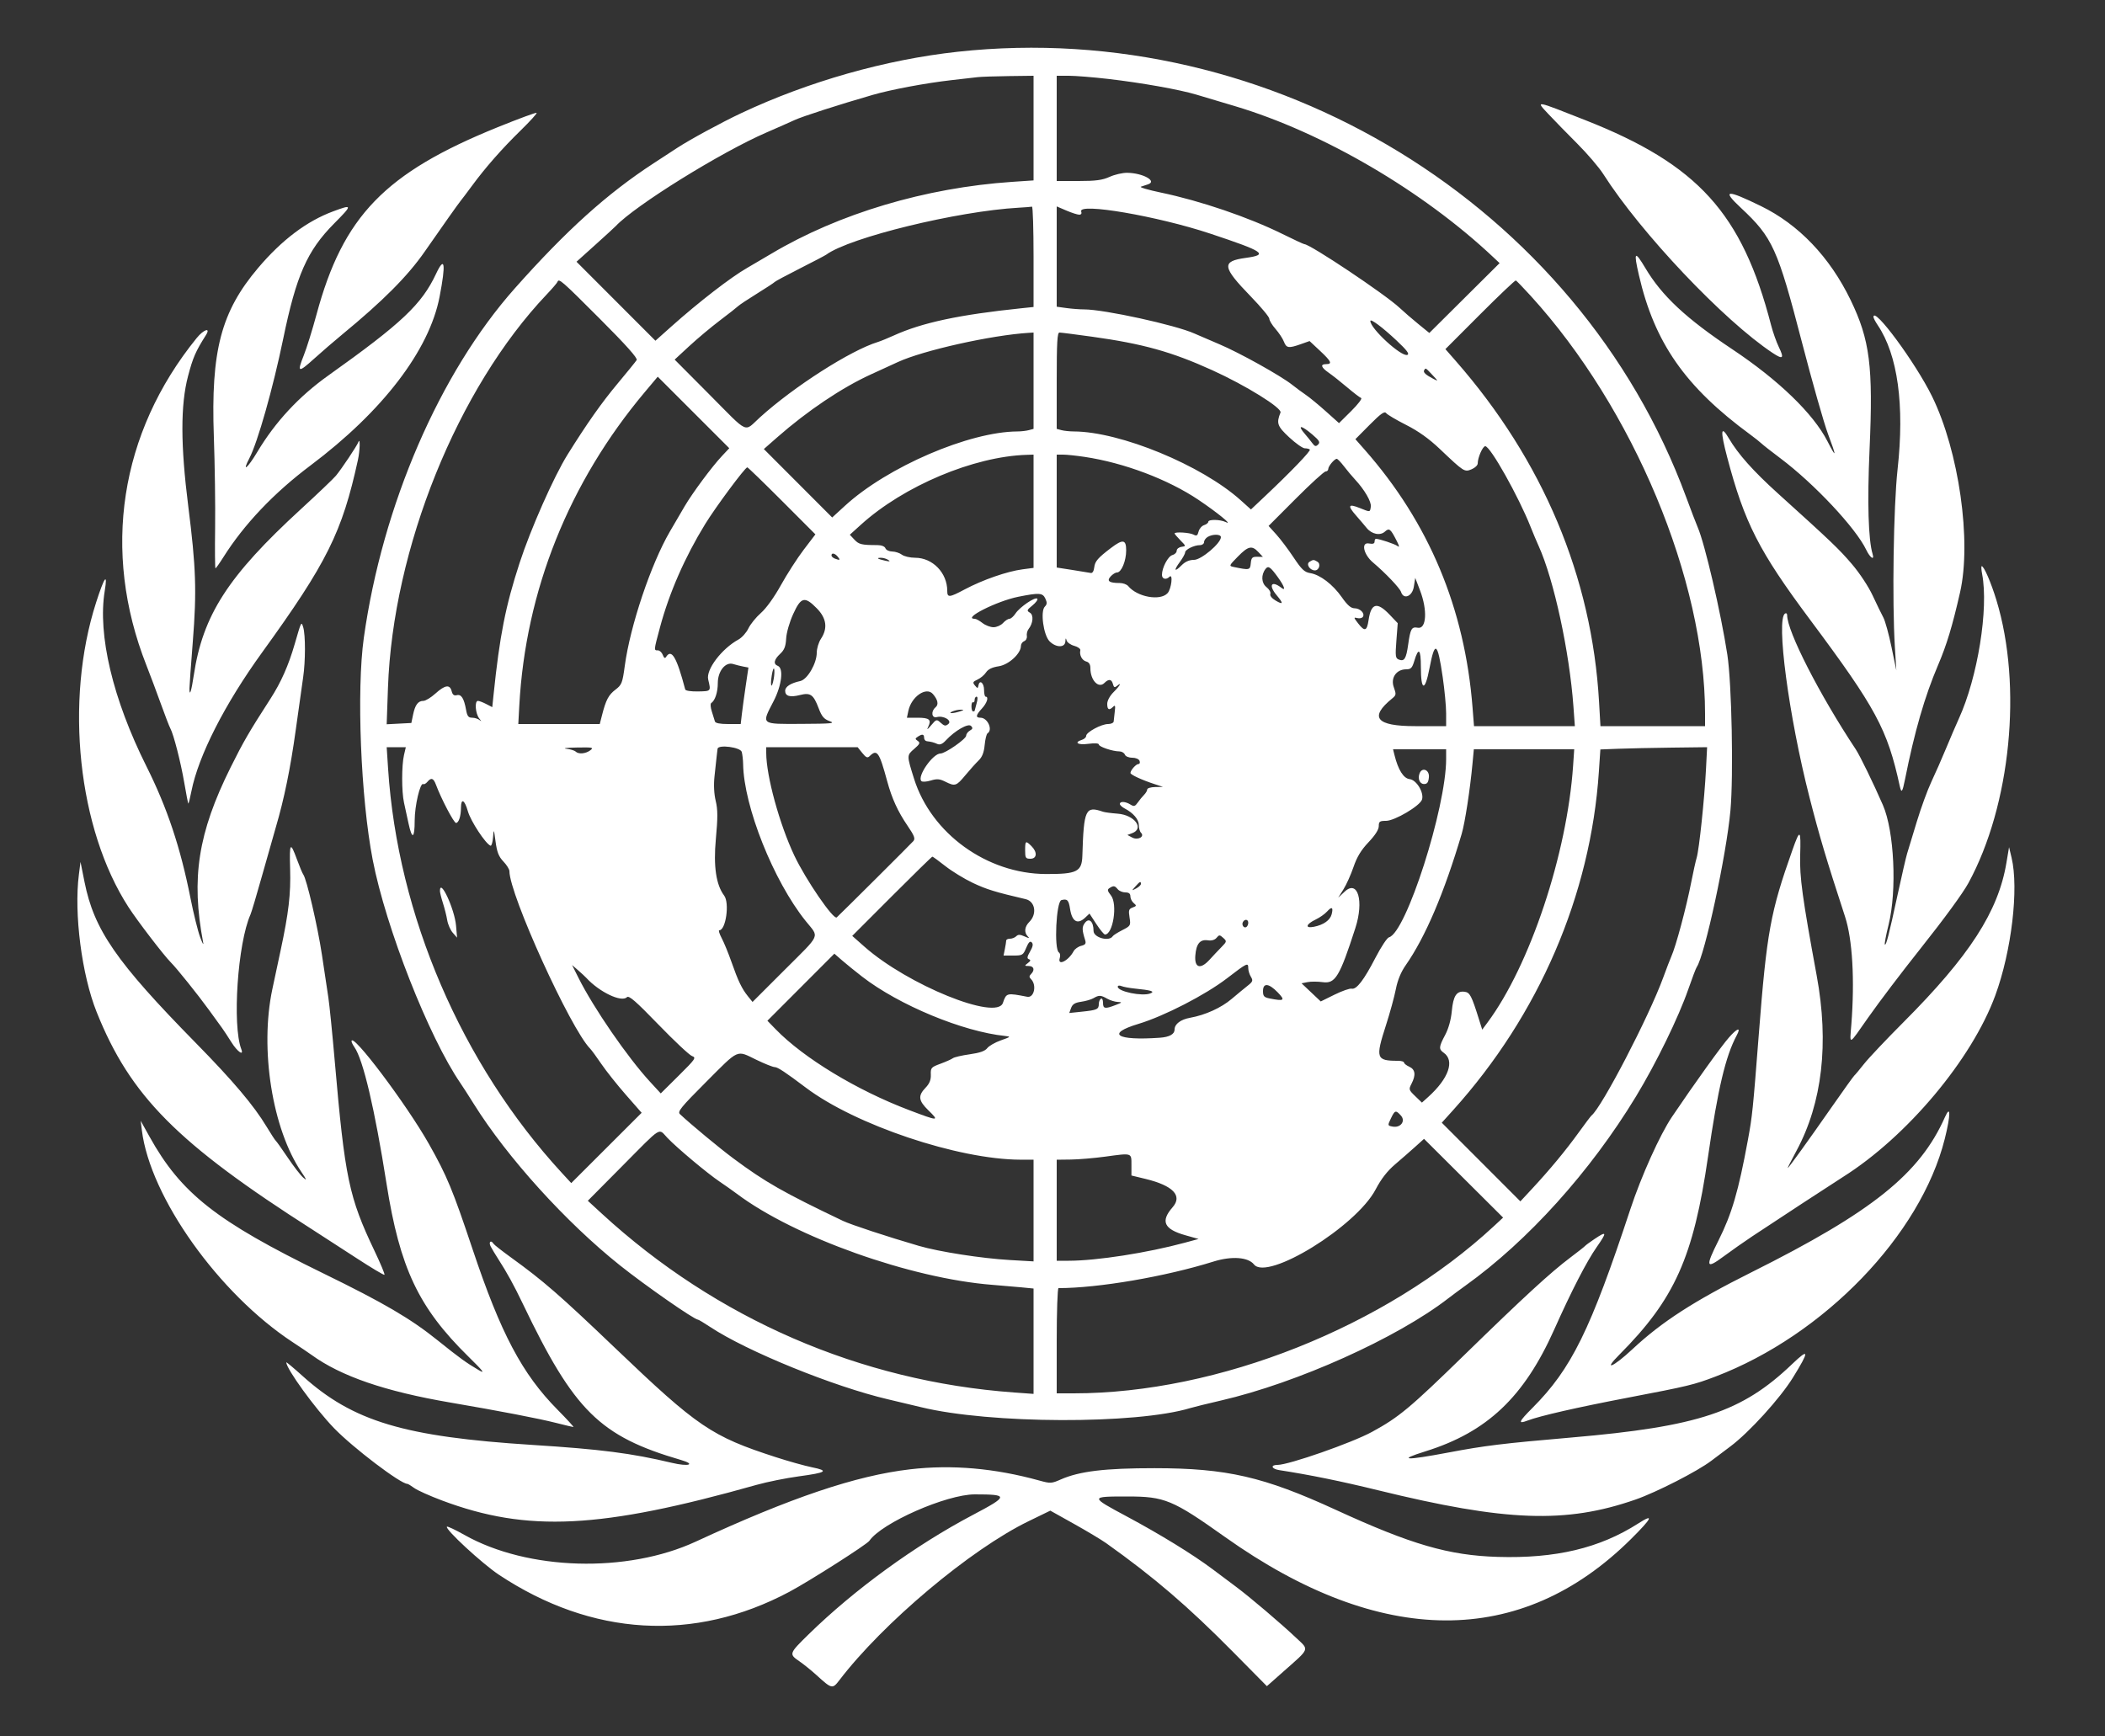 <svg id="svg" version="1.1" width="400" height="330" xmlns="http://www.w3.org/2000/svg" xmlns:xlink="http://www.w3.org/1999/xlink" style="display: block;"><rect width="100%" height="100%" fill="#333333" stroke="none"/><g id="svgg"><path id="path0" d="M182.003 9.833 C 168.283 11.328,153.609 15.492,140.800 21.526 C 137.095 23.271,131.090 26.533,128.668 28.116 C 127.531 28.859,125.520 30.172,124.200 31.032 C 115.359 36.798,107.637 43.758,97.829 54.800 C 83.531 70.899,72.680 96.009,69.136 121.200 C 67.731 131.190,68.547 151.635,70.822 163.399 C 73.316 176.304,81.493 197.116,87.508 205.870 C 87.935 206.492,89.072 208.260,90.035 209.800 C 96.402 219.988,107.544 232.295,117.800 240.471 C 122.687 244.367,131.930 250.800,132.640 250.800 C 132.763 250.800,133.795 251.417,134.932 252.172 C 141.926 256.812,158.445 263.532,168.800 265.950 C 170.890 266.438,173.680 267.102,175.000 267.425 C 188.078 270.625,215.922 270.717,226.200 267.593 C 226.860 267.392,229.470 266.750,232.000 266.166 C 246.522 262.812,265.444 254.305,275.223 246.734 C 275.980 246.148,277.438 245.068,278.462 244.334 C 290.330 235.834,302.207 222.662,310.862 208.400 C 314.711 202.060,318.960 193.352,320.817 188.000 C 321.542 185.910,322.260 184.020,322.412 183.800 C 323.945 181.584,328.061 162.478,328.823 154.048 C 329.422 147.412,329.073 129.832,328.234 124.400 C 326.991 116.357,323.951 103.294,322.602 100.200 C 322.314 99.540,321.330 96.968,320.415 94.485 C 299.959 38.985,241.668 3.334,182.003 9.833 M196.400 24.343 L 196.400 34.286 192.300 34.563 C 175.857 35.677,159.382 40.595,146.586 48.208 C 144.834 49.250,142.771 50.461,142.002 50.900 C 138.913 52.660,132.788 57.393,127.573 62.050 L 124.546 64.753 117.048 57.248 L 109.551 49.743 113.075 46.572 C 115.014 44.827,116.780 43.208,117.000 42.974 C 120.695 39.042,137.009 28.913,145.708 25.151 C 147.738 24.273,150.120 23.220,151.000 22.811 C 152.490 22.119,159.282 19.930,165.800 18.043 C 169.339 17.018,175.883 15.792,180.800 15.232 C 182.890 14.994,185.140 14.737,185.800 14.660 C 186.460 14.583,189.115 14.493,191.700 14.460 L 196.400 14.400 196.400 24.343 M210.602 15.004 C 216.977 15.745,224.055 17.005,227.339 17.983 C 228.693 18.386,231.997 19.373,234.683 20.175 C 251.402 25.170,270.391 36.278,283.779 48.895 L 284.959 50.007 278.282 56.643 L 271.606 63.279 269.503 61.567 C 268.346 60.626,266.745 59.241,265.944 58.490 C 263.232 55.945,248.950 46.400,247.855 46.400 C 247.718 46.400,245.841 45.527,243.683 44.460 C 237.260 41.285,228.112 38.169,220.600 36.599 C 218.180 36.093,216.470 35.588,216.800 35.478 C 217.130 35.367,217.730 35.169,218.133 35.038 C 219.976 34.439,217.187 32.880,214.200 32.839 C 213.320 32.827,211.815 33.174,210.856 33.609 C 209.478 34.234,208.243 34.400,204.956 34.400 L 200.800 34.400 200.800 24.400 L 200.800 14.400 203.102 14.400 C 204.369 14.400,207.744 14.672,210.602 15.004 M294.237 21.681 C 295.307 22.825,297.759 25.338,299.686 27.265 C 301.613 29.191,303.853 31.810,304.664 33.084 C 311.767 44.242,327.586 60.950,336.854 67.083 C 338.820 68.384,339.076 68.131,338.014 65.939 C 337.552 64.982,336.893 63.120,336.551 61.800 C 331.039 40.517,322.658 31.272,301.221 22.824 C 291.538 19.008,291.772 19.046,294.237 21.681 M94.593 24.166 C 73.129 32.859,65.193 41.061,60.144 59.772 C 59.368 62.647,58.281 66.138,57.728 67.528 C 56.408 70.847,56.647 70.920,59.728 68.137 C 61.151 66.852,63.518 64.810,64.988 63.600 C 72.808 57.162,77.464 52.485,80.717 47.800 C 83.952 43.141,87.169 38.595,87.528 38.175 C 87.727 37.942,88.690 36.665,89.668 35.337 C 92.267 31.806,95.377 28.270,98.983 24.745 C 100.734 23.034,102.081 21.548,101.977 21.443 C 101.872 21.339,98.550 22.564,94.593 24.166 M330.830 39.518 C 336.837 45.127,337.785 47.218,342.420 65.081 C 344.373 72.606,346.597 80.431,347.363 82.470 C 349.027 86.901,348.999 87.249,347.253 83.845 C 344.569 78.611,337.980 72.241,329.200 66.391 C 320.408 60.534,315.812 56.247,312.679 50.982 C 310.627 47.535,310.392 47.779,311.428 52.275 C 314.397 65.154,320.237 73.518,332.600 82.596 C 333.480 83.242,334.436 84.001,334.725 84.282 C 335.013 84.563,336.630 85.829,338.318 87.096 C 344.763 91.936,352.661 100.361,354.633 104.500 C 355.355 106.014,356.234 106.596,355.842 105.300 C 355.021 102.582,354.813 95.466,355.261 85.400 C 355.964 69.600,355.328 64.598,351.650 57.000 C 347.704 48.846,341.794 42.660,334.600 39.153 C 328.034 35.951,327.105 36.041,330.830 39.518 M63.306 40.168 C 58.287 42.033,53.562 45.595,49.059 50.908 C 42.003 59.232,40.051 66.669,40.636 83.000 C 40.825 88.280,40.933 96.065,40.877 100.300 C 40.820 104.535,40.851 108.000,40.945 108.000 C 41.040 108.000,41.712 107.055,42.440 105.900 C 46.381 99.644,52.029 93.696,59.000 88.460 C 72.708 78.164,81.566 66.588,83.531 56.400 C 84.753 50.067,84.514 48.511,82.861 52.035 C 80.133 57.848,76.346 61.424,62.400 71.353 C 56.808 75.334,52.327 80.157,48.900 85.884 C 47.020 89.026,45.918 89.901,47.386 87.087 C 48.962 84.065,51.883 73.751,53.812 64.400 C 56.301 52.333,58.367 47.649,63.471 42.500 C 67.027 38.914,67.018 38.789,63.306 40.168 M196.400 48.771 L 196.400 58.342 194.100 58.581 C 182.302 59.803,175.198 61.320,169.841 63.760 C 168.718 64.272,167.350 64.828,166.800 64.998 C 161.631 66.588,150.908 73.442,144.442 79.288 C 141.269 82.156,142.487 82.702,134.795 74.970 L 128.200 68.341 131.000 65.754 C 132.540 64.331,135.150 62.145,136.800 60.897 C 138.450 59.649,140.010 58.425,140.266 58.176 C 140.522 57.928,142.142 56.853,143.866 55.786 C 145.590 54.720,147.090 53.735,147.200 53.597 C 147.310 53.459,149.470 52.299,152.000 51.020 C 154.530 49.740,156.780 48.562,157.000 48.401 C 161.485 45.119,181.965 40.122,193.600 39.471 C 194.810 39.403,195.935 39.315,196.100 39.274 C 196.265 39.233,196.400 43.507,196.400 48.771 M205.076 40.800 C 205.454 40.800,205.598 40.572,205.455 40.200 C 204.791 38.468,219.974 41.071,230.000 44.407 C 240.268 47.825,241.116 48.406,236.717 49.011 C 232.071 49.650,232.212 50.704,237.701 56.365 C 239.625 58.351,241.200 60.244,241.200 60.573 C 241.200 60.903,241.734 61.780,242.386 62.523 C 243.038 63.266,243.754 64.352,243.976 64.937 C 244.441 66.161,244.866 66.223,247.176 65.408 L 248.852 64.817 250.826 66.663 C 252.979 68.677,253.221 69.200,252.000 69.200 C 250.832 69.200,251.020 69.821,252.500 70.847 C 253.215 71.343,254.790 72.589,256.000 73.616 C 257.210 74.642,258.402 75.553,258.648 75.641 C 258.894 75.728,258.049 76.838,256.771 78.107 L 254.445 80.413 251.923 78.155 C 250.535 76.913,248.835 75.515,248.145 75.048 C 247.455 74.582,246.285 73.718,245.545 73.129 C 243.389 71.413,235.529 67.034,231.712 65.423 C 229.781 64.608,227.650 63.693,226.978 63.389 C 223.402 61.773,209.823 58.800,206.016 58.800 C 205.189 58.800,203.677 58.686,202.656 58.546 L 200.800 58.291 200.800 48.760 L 200.800 39.228 202.633 40.014 C 203.641 40.446,204.741 40.800,205.076 40.800 M113.955 60.555 C 118.985 65.591,121.202 68.073,120.984 68.425 C 120.809 68.709,119.191 70.704,117.389 72.860 C 114.324 76.525,111.550 80.461,107.843 86.404 C 105.256 90.551,100.833 100.542,98.744 106.956 C 96.052 115.221,94.952 120.790,93.781 132.096 L 93.544 134.391 92.392 133.796 C 91.758 133.468,91.051 133.200,90.820 133.200 C 90.142 133.200,90.339 135.663,91.089 136.569 C 91.469 137.026,91.523 137.175,91.209 136.900 C 90.896 136.625,90.234 136.400,89.738 136.400 C 89.011 136.400,88.784 136.110,88.565 134.900 C 88.171 132.713,87.650 131.894,86.798 132.117 C 86.274 132.253,85.995 132.035,85.824 131.354 C 85.491 130.027,84.560 130.162,82.747 131.800 C 81.895 132.570,80.860 133.200,80.448 133.200 C 79.439 133.200,78.880 133.951,78.492 135.831 L 78.167 137.400 75.822 137.522 L 73.478 137.644 73.722 130.722 C 74.656 104.231,86.933 73.806,103.897 55.945 C 104.944 54.843,105.860 53.774,105.933 53.571 C 106.193 52.849,106.684 53.276,113.955 60.555 M290.847 56.200 C 310.392 77.639,324.000 110.246,324.000 135.642 L 324.000 138.000 314.061 138.000 L 304.122 138.000 303.859 133.396 C 302.504 109.671,293.193 87.514,276.630 68.599 L 274.660 66.349 281.226 59.774 C 284.838 56.157,287.906 53.243,288.044 53.299 C 288.181 53.354,289.443 54.660,290.847 56.200 M356.003 60.249 C 356.004 60.442,356.369 61.140,356.814 61.800 C 360.621 67.453,361.933 76.989,360.583 89.203 C 359.809 96.210,359.535 114.343,360.074 123.000 L 360.347 127.400 359.425 122.949 C 358.918 120.501,358.222 117.981,357.878 117.349 C 357.535 116.717,356.626 114.850,355.860 113.200 C 355.056 111.469,353.381 108.929,351.903 107.200 C 349.464 104.346,348.001 102.947,337.846 93.771 C 333.153 89.529,330.281 86.305,328.521 83.301 C 326.982 80.675,326.876 81.852,328.199 86.869 C 331.495 99.364,334.234 104.735,343.976 117.800 C 356.476 134.564,358.652 138.599,360.989 149.347 C 361.310 150.822,361.504 150.592,361.986 148.169 C 363.794 139.081,365.743 132.336,368.278 126.400 C 369.921 122.551,370.990 119.020,372.453 112.600 C 374.679 102.836,372.245 85.761,367.143 75.342 C 364.015 68.954,355.986 58.077,356.003 60.249 M265.372 64.705 C 267.338 66.551,267.880 67.271,267.432 67.443 C 266.313 67.873,260.400 62.454,260.400 60.999 C 260.400 60.481,262.694 62.191,265.372 64.705 M37.372 64.245 C 22.744 82.281,19.289 104.738,27.807 126.400 C 28.543 128.270,29.791 131.600,30.581 133.800 C 31.371 136.000,32.176 138.083,32.368 138.429 C 32.987 139.540,34.356 144.887,35.024 148.800 C 35.381 150.890,35.722 152.650,35.782 152.712 C 35.842 152.774,36.108 151.722,36.373 150.374 C 37.697 143.645,42.703 133.812,49.801 124.000 C 62.132 106.952,65.014 101.162,68.016 87.400 C 68.401 85.634,68.471 83.049,68.108 84.000 C 67.820 84.753,64.945 89.062,63.833 90.408 C 63.375 90.962,60.390 93.811,57.200 96.738 C 43.316 109.480,38.532 116.906,36.814 128.383 C 36.365 131.382,36.000 132.489,36.000 130.854 C 36.000 130.370,36.289 126.335,36.642 121.887 C 37.399 112.361,37.245 107.819,35.773 96.200 C 34.303 84.592,34.290 76.951,35.733 71.474 C 36.663 67.945,37.171 66.778,39.122 63.700 C 40.102 62.153,38.719 62.584,37.372 64.245 M196.400 72.353 L 196.400 81.507 195.500 81.748 C 195.005 81.881,194.039 81.992,193.352 81.995 C 184.171 82.035,168.635 88.727,160.568 96.117 L 158.135 98.345 151.643 91.843 L 145.150 85.341 147.692 83.110 C 153.438 78.065,159.992 73.664,165.506 71.148 C 167.428 70.271,169.720 69.221,170.600 68.813 C 175.398 66.592,188.434 63.682,195.500 63.254 L 196.400 63.200 196.400 72.353 M207.505 63.987 C 217.180 65.333,222.617 66.846,230.328 70.342 C 236.703 73.231,243.668 77.549,243.327 78.400 C 242.511 80.437,242.708 80.996,244.980 83.111 C 246.214 84.260,247.549 85.200,247.945 85.200 C 248.342 85.200,248.773 85.306,248.902 85.436 C 249.139 85.672,245.291 89.676,240.355 94.328 L 237.710 96.821 235.755 95.065 C 228.339 88.403,212.874 82.028,204.048 81.995 C 203.251 81.992,202.195 81.881,201.700 81.748 L 200.800 81.507 200.800 72.353 C 200.800 65.071,200.907 63.200,201.324 63.200 C 201.613 63.200,204.394 63.554,207.505 63.987 M272.197 71.265 C 273.319 72.454,273.331 72.499,272.395 72.012 C 270.903 71.235,270.384 70.749,270.628 70.355 C 270.922 69.879,270.847 69.835,272.197 71.265 M137.163 86.691 C 135.303 88.672,131.585 93.683,130.108 96.200 C 129.462 97.300,128.201 99.460,127.304 101.000 C 123.688 107.212,119.750 118.933,118.723 126.538 C 118.283 129.800,118.146 130.153,116.965 131.054 C 115.639 132.065,115.143 133.004,114.403 135.900 L 113.969 137.600 106.229 137.600 L 98.489 137.600 98.679 134.100 C 99.864 112.262,108.108 91.674,122.544 74.494 L 124.985 71.588 131.782 78.385 L 138.580 85.182 137.163 86.691 M267.200 80.755 C 269.538 81.939,271.541 83.370,273.614 85.338 C 278.213 89.704,278.280 89.747,279.641 89.183 C 280.279 88.919,280.800 88.423,280.800 88.080 C 280.800 86.968,281.748 84.800,282.234 84.800 C 283.199 84.800,288.585 94.389,290.865 100.168 C 291.292 101.250,291.975 102.870,292.382 103.768 C 295.272 110.144,298.232 123.816,298.992 134.300 L 299.260 138.000 289.677 138.000 L 280.095 138.000 279.822 134.500 C 278.350 115.618,271.533 99.325,259.290 85.432 L 257.556 83.464 260.277 80.723 C 262.375 78.608,263.089 78.102,263.399 78.508 C 263.619 78.797,265.330 79.808,267.200 80.755 M249.398 82.597 C 250.713 83.722,250.903 84.056,250.471 84.482 C 250.041 84.907,249.840 84.856,249.357 84.200 C 249.033 83.760,248.415 82.994,247.984 82.497 C 246.414 80.688,247.235 80.746,249.398 82.597 M196.400 97.162 L 196.400 107.925 194.300 108.200 C 191.384 108.583,186.735 110.196,183.333 112.006 C 180.369 113.583,180.000 113.613,180.000 112.280 C 180.000 108.868,177.216 106.000,173.904 106.000 C 172.941 106.000,171.804 105.736,171.376 105.413 C 170.949 105.090,170.124 104.820,169.543 104.813 C 168.961 104.806,168.382 104.530,168.255 104.199 C 168.115 103.835,167.508 103.597,166.712 103.595 C 163.715 103.587,163.216 103.469,162.371 102.569 L 161.485 101.626 163.599 99.713 C 171.739 92.346,185.030 86.746,195.100 86.440 L 196.400 86.400 196.400 97.162 M206.123 86.832 C 213.618 87.957,221.961 91.109,227.751 95.002 C 231.282 97.376,234.431 99.942,232.926 99.220 C 231.843 98.700,229.600 98.668,229.600 99.173 C 229.600 99.378,229.240 99.660,228.801 99.800 C 228.361 99.939,227.893 100.488,227.760 101.019 C 227.561 101.809,227.384 101.913,226.785 101.592 C 226.057 101.202,223.200 101.035,223.200 101.382 C 223.200 101.482,223.695 102.067,224.300 102.682 C 225.397 103.797,225.397 103.800,224.500 103.928 C 224.005 103.998,223.600 104.330,223.600 104.665 C 223.600 105.001,223.233 105.371,222.784 105.488 C 221.953 105.706,220.800 107.890,220.800 109.249 C 220.800 110.047,221.587 110.253,222.220 109.620 C 222.943 108.898,222.603 111.912,221.871 112.722 C 220.486 114.252,216.121 113.474,214.391 111.389 C 214.122 111.065,213.399 110.800,212.784 110.800 C 210.768 110.800,210.251 110.428,211.045 109.551 C 211.418 109.138,211.961 108.800,212.252 108.800 C 213.089 108.800,214.000 106.608,214.000 104.593 C 214.000 102.510,213.378 102.417,211.089 104.156 C 208.624 106.029,208.064 106.679,207.935 107.814 C 207.852 108.539,207.594 108.957,207.270 108.890 C 206.979 108.830,205.404 108.572,203.770 108.318 L 200.800 107.857 200.800 97.128 L 200.800 86.400 202.023 86.400 C 202.696 86.400,204.541 86.594,206.123 86.832 M255.379 88.608 C 255.969 89.382,256.911 90.507,257.471 91.108 C 259.290 93.059,260.634 95.372,260.487 96.300 C 260.317 97.374,260.420 97.361,258.391 96.550 C 256.220 95.681,256.012 96.064,257.644 97.927 C 258.390 98.778,259.309 99.858,259.687 100.326 C 260.654 101.526,262.257 101.854,263.159 101.037 C 263.988 100.287,264.231 100.478,265.412 102.800 C 265.918 103.796,265.962 104.076,265.562 103.770 C 265.060 103.386,262.103 102.400,261.454 102.400 C 261.314 102.400,261.200 102.645,261.200 102.945 C 261.200 103.318,260.867 103.425,260.138 103.286 C 258.586 102.989,259.088 105.370,260.899 106.896 C 263.234 108.863,265.998 111.765,266.229 112.490 C 266.714 114.020,268.366 113.356,268.660 111.513 L 268.930 109.826 269.844 112.213 C 271.285 115.975,271.062 119.616,269.409 119.300 C 268.243 119.077,268.013 119.479,267.590 122.472 C 267.204 125.204,266.865 125.753,265.813 125.350 C 265.168 125.102,265.119 124.720,265.347 121.754 L 265.602 118.436 264.063 116.818 C 261.677 114.309,260.540 114.599,260.064 117.835 C 259.752 119.957,259.327 120.091,258.072 118.464 C 257.211 117.347,257.200 117.275,257.927 117.465 C 258.357 117.578,258.836 117.466,258.989 117.217 C 259.399 116.555,258.446 115.600,257.375 115.600 C 256.710 115.600,256.031 115.006,254.975 113.500 C 253.265 111.063,250.857 109.224,248.974 108.918 C 247.877 108.740,247.343 108.236,245.818 105.943 C 244.808 104.424,243.325 102.455,242.522 101.566 L 241.062 99.950 246.225 94.775 C 249.065 91.929,251.616 89.600,251.894 89.600 C 252.172 89.600,252.400 89.389,252.400 89.131 C 252.400 88.602,253.572 87.200,254.015 87.200 C 254.174 87.200,254.788 87.833,255.379 88.608 M148.577 95.177 L 154.946 101.555 152.721 104.477 C 151.498 106.085,149.550 109.110,148.393 111.200 C 147.130 113.480,145.611 115.595,144.596 116.487 C 143.665 117.305,142.593 118.628,142.214 119.427 C 141.835 120.227,140.983 121.178,140.323 121.540 C 137.130 123.293,134.128 127.255,134.572 129.130 C 135.109 131.398,135.145 131.355,132.659 131.405 C 131.300 131.433,130.271 131.274,130.206 131.026 C 128.588 124.868,127.594 123.191,126.558 124.868 C 126.366 125.179,126.160 125.044,125.947 124.468 C 125.770 123.991,125.350 123.600,125.013 123.600 C 124.228 123.600,124.222 123.673,125.410 119.239 C 127.169 112.672,130.129 105.904,133.999 99.601 C 135.981 96.373,141.569 88.844,142.005 88.814 C 142.117 88.806,145.075 91.670,148.577 95.177 M232.000 102.086 C 232.000 103.240,228.262 106.400,226.897 106.400 C 226.000 106.400,225.229 106.735,224.539 107.424 C 223.161 108.803,222.978 108.457,224.205 106.794 C 224.752 106.052,225.200 105.238,225.200 104.986 C 225.200 104.443,226.913 103.600,228.019 103.600 C 228.448 103.600,228.800 103.339,228.800 103.020 C 228.800 102.701,229.115 102.256,229.500 102.032 C 230.471 101.466,232.000 101.499,232.000 102.086 M239.120 104.915 L 239.980 105.830 238.890 105.815 C 237.960 105.802,237.782 105.982,237.679 107.041 C 237.551 108.355,237.454 108.376,234.439 107.753 C 233.502 107.559,233.522 107.510,235.222 105.777 C 237.198 103.765,237.895 103.610,239.120 104.915 M159.200 105.800 C 159.741 106.451,159.611 106.533,158.633 106.157 C 158.285 106.024,158.000 105.754,158.000 105.557 C 158.000 105.004,158.648 105.135,159.200 105.800 M168.800 106.418 C 169.238 106.715,169.076 106.752,168.200 106.556 C 166.729 106.227,166.410 105.998,167.433 106.006 C 167.855 106.009,168.470 106.195,168.800 106.418 M248.826 106.776 C 248.140 107.209,248.900 108.400,249.862 108.400 C 250.659 108.400,251.027 107.189,250.358 106.766 C 249.662 106.325,249.537 106.326,248.826 106.776 M242.826 109.700 C 244.053 111.394,244.390 112.400,243.500 111.711 C 241.591 110.234,240.978 111.199,242.600 113.127 C 243.924 114.700,243.862 115.000,242.392 114.132 C 241.676 113.709,241.270 113.195,241.395 112.869 C 241.511 112.567,241.178 111.983,240.656 111.573 C 239.678 110.804,239.607 109.233,240.499 108.104 C 241.007 107.462,241.401 107.732,242.826 109.700 M376.652 109.100 C 377.914 115.666,375.804 128.759,372.220 136.594 C 371.711 137.707,370.633 140.215,369.825 142.166 C 369.017 144.118,367.753 146.994,367.015 148.557 C 366.277 150.121,365.021 153.560,364.224 156.200 C 363.426 158.840,362.606 161.540,362.401 162.200 C 362.195 162.860,361.385 166.370,360.599 170.000 C 358.921 177.760,358.412 179.746,358.167 179.500 C 358.068 179.401,358.385 177.718,358.871 175.760 C 360.489 169.251,359.956 157.955,357.797 153.000 C 356.015 148.908,353.428 143.597,352.634 142.400 C 345.757 132.030,339.600 119.990,339.600 116.910 C 339.600 116.604,339.420 116.464,339.200 116.600 C 337.461 117.675,339.902 136.079,343.817 151.413 C 345.721 158.872,347.034 163.281,350.607 174.219 C 352.014 178.528,352.460 186.202,351.798 194.717 C 351.488 198.703,351.176 198.833,355.000 193.386 C 357.109 190.382,361.280 184.881,364.999 180.200 C 369.505 174.527,372.996 169.748,374.056 167.800 C 382.092 153.031,384.335 130.343,379.368 114.057 C 378.346 110.704,377.002 107.600,376.574 107.600 C 376.458 107.600,376.494 108.275,376.652 109.100 M18.262 114.500 C 12.229 133.273,14.810 157.544,24.419 172.400 C 26.111 175.016,31.153 181.598,32.461 182.899 C 33.572 184.003,37.618 189.048,39.707 191.934 C 40.756 193.383,41.882 194.936,42.209 195.384 C 42.537 195.833,43.339 197.055,43.993 198.100 C 45.098 199.865,46.377 200.759,45.856 199.402 C 44.104 194.836,45.165 179.246,47.598 173.800 C 47.795 173.360,48.787 170.030,49.803 166.400 C 50.819 162.770,51.996 158.630,52.418 157.200 C 53.989 151.879,55.195 145.993,56.188 138.800 C 56.750 134.730,57.387 130.195,57.605 128.723 C 58.058 125.653,58.064 120.670,57.615 119.200 C 57.262 118.043,57.253 118.062,56.001 122.400 C 54.829 126.460,53.397 129.689,51.389 132.800 C 47.355 139.051,46.249 140.957,43.825 145.832 C 37.632 158.286,36.284 166.907,38.612 179.157 C 38.721 179.731,38.458 179.255,38.029 178.099 C 37.600 176.944,36.776 173.614,36.198 170.699 C 34.281 161.027,31.777 153.530,27.821 145.625 C 21.440 132.871,18.534 120.642,19.902 112.300 C 20.490 108.711,19.844 109.579,18.262 114.500 M198.647 113.770 C 198.994 114.520,198.972 114.857,198.544 115.284 C 197.661 116.168,198.284 120.720,199.448 121.884 C 200.677 123.113,202.383 123.122,202.446 121.900 C 202.481 121.229,202.539 121.177,202.675 121.696 C 202.775 122.079,203.429 122.548,204.129 122.738 C 204.828 122.929,205.349 123.309,205.286 123.584 C 205.079 124.494,205.615 125.511,206.413 125.719 C 206.950 125.860,207.200 126.268,207.200 127.001 C 207.200 129.277,208.749 130.908,209.857 129.800 C 210.680 128.977,211.235 129.048,211.486 130.008 C 211.652 130.644,211.816 130.719,212.249 130.359 C 213.257 129.523,212.818 130.321,211.600 131.538 C 210.888 132.251,210.400 133.157,210.400 133.769 C 210.400 134.892,210.769 135.071,211.526 134.314 C 211.907 133.933,211.974 134.126,211.833 135.214 C 211.735 135.976,211.642 136.825,211.627 137.100 C 211.612 137.375,211.130 137.600,210.554 137.600 C 209.279 137.600,206.400 139.157,206.400 139.847 C 206.400 140.121,206.040 140.460,205.600 140.600 C 203.991 141.111,204.803 141.627,206.800 141.362 C 208.008 141.202,208.800 141.251,208.800 141.485 C 208.800 141.914,211.429 142.800,212.704 142.800 C 213.150 142.800,213.618 143.070,213.745 143.400 C 213.877 143.744,214.474 144.000,215.145 144.000 C 215.815 144.000,216.413 144.256,216.545 144.600 C 216.671 144.930,216.575 145.200,216.332 145.200 C 215.878 145.200,214.836 146.363,214.813 146.895 C 214.799 147.221,216.934 148.211,219.400 149.021 L 221.000 149.546 219.500 149.573 C 218.675 149.588,218.000 149.793,218.000 150.029 C 218.000 150.264,217.734 150.723,217.409 151.048 C 217.084 151.373,216.542 152.033,216.205 152.514 C 215.682 153.261,215.478 153.316,214.802 152.894 C 213.858 152.304,212.800 152.247,212.800 152.786 C 212.800 152.998,213.205 153.381,213.700 153.636 C 215.335 154.479,216.400 155.723,216.400 156.790 C 216.400 157.367,216.588 158.028,216.817 158.257 C 217.572 159.012,216.221 159.746,215.140 159.168 L 214.230 158.681 215.115 158.353 C 217.517 157.465,215.604 154.876,212.366 154.634 C 211.175 154.545,209.930 154.379,209.600 154.266 C 206.264 153.118,205.949 153.788,205.675 162.620 C 205.581 165.663,204.664 166.125,198.756 166.104 C 187.550 166.065,176.969 158.422,173.692 148.000 C 172.291 143.545,172.291 143.552,173.716 142.328 C 174.796 141.399,174.904 141.158,174.400 140.812 C 173.867 140.446,173.867 140.356,174.400 140.006 C 175.248 139.450,175.600 139.507,175.600 140.200 C 175.600 140.530,175.825 140.827,176.100 140.861 C 176.997 140.970,177.389 141.073,178.111 141.386 C 178.615 141.604,179.090 141.404,179.748 140.694 C 181.448 138.859,183.973 137.412,184.516 137.961 C 184.895 138.344,184.848 138.535,184.300 138.845 C 183.915 139.062,183.600 139.491,183.600 139.798 C 183.600 140.434,179.630 143.200,178.717 143.200 C 177.257 143.200,174.220 147.580,175.083 148.443 C 175.268 148.628,176.070 148.581,176.863 148.337 C 178.038 147.977,178.549 148.016,179.615 148.547 C 181.486 149.481,181.715 149.408,183.444 147.326 C 184.300 146.295,185.431 145.035,185.959 144.526 C 186.639 143.869,186.974 143.016,187.110 141.591 C 187.217 140.487,187.460 139.486,187.652 139.368 C 188.711 138.713,187.674 136.400,186.320 136.400 C 185.339 136.400,185.416 135.916,186.600 134.638 C 187.559 133.603,187.933 132.400,187.296 132.400 C 187.129 132.400,186.994 131.832,186.996 131.138 C 187.000 129.797,186.159 129.086,185.934 130.240 C 185.811 130.871,185.757 130.873,185.259 130.272 C 184.789 129.705,184.854 129.558,185.754 129.148 C 186.323 128.889,187.051 128.276,187.372 127.787 C 187.769 127.181,188.533 126.811,189.767 126.626 C 191.674 126.340,194.000 124.211,194.000 122.752 C 194.000 122.385,194.282 121.978,194.626 121.846 C 194.970 121.713,195.195 121.272,195.126 120.864 C 195.057 120.456,195.200 119.870,195.445 119.561 C 196.322 118.454,196.453 116.870,195.702 116.434 C 195.066 116.065,195.112 115.935,196.200 115.049 C 196.860 114.512,197.269 113.939,197.108 113.777 C 196.706 113.372,193.767 115.374,192.964 116.599 C 192.603 117.150,192.087 117.600,191.816 117.600 C 191.545 117.600,190.998 117.960,190.600 118.400 C 190.202 118.840,189.388 119.200,188.792 119.200 C 188.196 119.200,187.250 118.840,186.691 118.400 C 186.131 117.960,185.477 117.600,185.237 117.600 C 182.750 117.600,189.416 114.225,193.513 113.410 C 197.509 112.615,198.132 112.658,198.647 113.770 M155.216 115.616 C 157.064 117.502,157.322 119.404,156.000 121.400 C 155.563 122.060,155.204 123.252,155.203 124.050 C 155.199 126.089,153.421 129.140,152.065 129.432 C 150.253 129.824,149.200 130.503,149.200 131.280 C 149.200 132.300,150.122 132.568,151.996 132.092 C 153.999 131.584,154.572 131.985,155.556 134.582 C 156.160 136.177,156.569 136.660,157.653 137.052 C 158.811 137.471,158.061 137.543,152.300 137.570 C 144.461 137.605,144.663 137.770,147.000 133.253 C 148.552 130.254,148.942 126.983,147.800 126.545 C 146.907 126.202,147.071 125.352,148.240 124.268 C 149.042 123.525,149.305 122.856,149.388 121.352 C 149.450 120.230,150.018 118.252,150.723 116.700 C 152.205 113.437,152.913 113.267,155.216 115.616 M274.148 128.673 C 274.507 131.133,274.800 134.238,274.800 135.573 L 274.800 138.000 268.896 138.000 C 261.493 138.000,260.124 136.337,264.558 132.730 C 265.315 132.114,265.339 131.940,264.853 130.596 C 264.214 128.828,265.342 127.200,267.206 127.200 C 268.103 127.200,268.349 126.947,268.748 125.617 C 269.557 122.916,270.000 123.317,270.000 126.753 C 270.000 131.363,270.782 131.485,271.635 127.008 C 272.657 121.643,273.173 121.985,274.148 128.673 M141.210 126.670 L 142.220 126.864 141.706 130.332 C 141.423 132.239,141.093 134.655,140.972 135.700 L 140.751 137.600 138.363 137.600 C 136.787 137.600,135.932 137.430,135.848 137.100 C 135.778 136.825,135.516 135.979,135.265 135.221 C 135.015 134.462,134.960 133.742,135.145 133.621 C 135.881 133.137,136.400 131.559,136.400 129.808 C 136.400 127.539,137.861 125.733,139.323 126.197 C 139.805 126.350,140.655 126.562,141.210 126.670 M147.015 129.062 C 146.635 131.084,146.317 130.460,146.654 128.354 C 146.808 127.390,147.012 126.836,147.107 127.122 C 147.203 127.409,147.161 128.282,147.015 129.062 M177.277 131.900 C 178.224 133.002,178.402 133.901,177.776 134.420 C 176.855 135.185,177.030 136.538,178.018 136.280 C 179.312 135.941,180.981 136.952,180.199 137.601 C 179.693 138.021,179.442 137.981,178.772 137.375 C 177.976 136.655,177.937 136.664,176.958 137.819 C 176.195 138.720,176.062 138.785,176.397 138.092 C 177.039 136.766,176.595 136.400,174.345 136.400 L 172.336 136.400 172.610 135.100 C 173.180 132.387,176.022 130.439,177.277 131.900 M185.572 133.697 C 185.367 134.411,185.200 135.041,185.200 135.097 C 185.200 135.154,185.065 135.200,184.900 135.200 C 184.735 135.200,184.600 134.767,184.600 134.238 C 184.600 133.709,184.735 133.360,184.900 133.462 C 185.065 133.564,185.200 133.367,185.200 133.024 C 185.200 132.681,185.367 132.400,185.572 132.400 C 185.802 132.400,185.802 132.897,185.572 133.697 M182.400 135.200 C 181.032 135.638,179.981 135.638,181.000 135.200 C 181.440 135.011,182.160 134.862,182.600 134.868 C 183.243 134.877,183.204 134.943,182.400 135.200 M76.767 143.500 C 76.307 145.482,76.307 150.421,76.767 152.523 C 76.969 153.445,77.358 155.235,77.631 156.500 C 78.307 159.629,78.800 159.391,78.800 155.935 C 78.800 153.138,79.849 148.660,80.422 149.014 C 80.580 149.111,80.932 148.923,81.204 148.596 C 81.927 147.724,82.368 147.861,82.830 149.100 C 83.840 151.809,86.242 156.393,86.653 156.396 C 87.167 156.400,87.586 155.120,87.595 153.524 C 87.604 151.624,88.275 151.954,88.905 154.169 C 89.446 156.068,92.276 160.370,93.219 160.725 C 93.402 160.794,93.614 160.074,93.690 159.125 C 93.823 157.466,93.841 157.498,94.173 159.965 C 94.441 161.959,94.772 162.797,95.659 163.725 C 96.287 164.381,96.800 165.207,96.801 165.559 C 96.808 170.004,108.407 195.507,112.143 199.292 C 112.418 199.572,113.377 200.880,114.272 202.200 C 115.168 203.520,117.257 206.149,118.914 208.041 L 121.926 211.482 115.238 218.162 L 108.549 224.842 106.775 222.915 C 87.705 202.200,75.571 173.979,73.748 146.100 L 73.480 142.000 75.298 142.000 L 77.116 142.000 76.767 143.500 M112.176 142.587 C 111.289 143.258,109.939 143.375,109.380 142.829 C 109.171 142.624,108.370 142.383,107.600 142.293 C 106.830 142.202,107.719 142.099,109.576 142.064 C 112.624 142.006,112.877 142.057,112.176 142.587 M140.948 142.900 C 141.081 143.395,141.199 144.430,141.210 145.200 C 141.333 153.230,146.973 167.394,153.082 175.012 C 155.708 178.287,156.144 177.284,148.993 184.430 L 143.000 190.419 142.117 189.325 C 140.962 187.893,140.270 186.447,138.990 182.800 C 138.412 181.150,137.580 179.125,137.143 178.300 C 136.706 177.475,136.495 176.799,136.674 176.799 C 137.929 176.793,138.662 171.604,137.607 170.200 C 136.069 168.155,135.550 164.628,136.027 159.476 C 136.407 155.367,136.402 153.874,136.001 152.203 C 135.681 150.869,135.597 149.170,135.771 147.551 C 135.923 146.148,136.105 144.460,136.176 143.800 C 136.247 143.140,136.327 142.465,136.353 142.300 C 136.486 141.454,140.708 142.006,140.948 142.900 M163.855 143.100 C 164.566 143.983,164.841 144.102,165.250 143.700 C 166.666 142.311,167.076 142.897,168.591 148.478 C 169.478 151.746,170.613 154.228,172.445 156.913 C 173.742 158.814,173.956 159.371,173.566 159.841 C 173.208 160.272,159.982 173.443,159.001 174.345 C 158.401 174.896,153.114 167.192,150.941 162.600 C 148.120 156.636,145.608 147.464,145.602 143.100 L 145.600 142.000 154.285 142.000 L 162.970 142.000 163.855 143.100 M324.171 146.300 C 323.885 151.860,322.873 161.460,322.410 163.000 C 322.212 163.660,321.752 165.730,321.387 167.600 C 320.437 172.475,318.449 179.887,317.579 181.800 C 317.379 182.240,316.688 184.040,316.044 185.800 C 313.317 193.251,304.364 210.475,302.424 212.000 C 302.285 212.110,301.198 213.550,300.009 215.200 C 297.564 218.594,294.538 222.250,291.189 225.857 L 288.907 228.315 281.440 220.840 L 273.973 213.366 276.122 210.983 C 292.436 192.887,302.254 170.099,303.822 146.689 L 304.107 142.430 307.554 142.297 C 309.449 142.224,314.013 142.127,317.696 142.082 L 324.392 142.000 324.171 146.300 M274.800 144.249 C 274.800 153.520,267.189 177.274,263.944 178.129 C 263.583 178.224,262.430 179.964,261.380 181.996 C 259.174 186.267,257.766 188.100,256.848 187.892 C 256.492 187.811,255.024 188.324,253.587 189.033 L 250.974 190.322 249.150 188.599 L 247.326 186.875 248.470 186.646 C 249.099 186.520,250.401 186.525,251.362 186.657 C 253.743 186.983,254.567 185.613,257.552 176.369 C 259.216 171.218,258.013 167.115,255.523 169.448 L 254.293 170.600 255.297 169.000 C 255.848 168.120,256.707 166.210,257.204 164.755 C 257.857 162.846,258.650 161.540,260.055 160.060 C 261.321 158.725,262.000 157.659,262.000 157.005 C 262.000 156.126,262.173 156.000,263.377 156.000 C 265.013 156.000,269.836 153.148,270.213 151.958 C 270.633 150.637,269.172 148.220,267.864 148.070 C 266.707 147.938,265.683 146.311,264.986 143.500 L 264.713 142.400 269.757 142.400 L 274.800 142.400 274.800 144.249 M298.928 145.500 C 297.789 162.284,290.727 183.475,282.651 194.340 L 281.655 195.681 281.047 193.740 C 279.622 189.190,279.315 188.604,278.290 188.478 C 276.783 188.293,276.147 189.262,275.877 192.156 C 275.723 193.807,275.256 195.482,274.616 196.685 C 273.403 198.964,273.368 199.392,274.345 200.077 C 276.473 201.571,275.280 204.970,271.400 208.467 L 270.200 209.548 268.920 208.315 C 267.699 207.138,267.667 207.031,268.220 205.961 C 269.081 204.296,268.945 203.249,267.800 202.727 C 267.250 202.477,266.800 202.120,266.800 201.936 C 266.800 201.751,266.282 201.600,265.650 201.600 C 261.495 201.600,261.337 201.132,263.367 194.838 C 264.118 192.507,264.962 189.430,265.240 188.000 C 265.576 186.281,266.207 184.742,267.104 183.457 C 270.857 178.082,274.432 169.698,277.750 158.494 C 278.379 156.373,279.345 150.095,279.811 145.100 L 280.064 142.400 289.601 142.400 L 299.138 142.400 298.928 145.500 M269.754 146.977 C 269.362 147.998,269.783 149.000,270.605 149.000 C 271.209 149.000,271.430 148.688,271.525 147.700 C 271.660 146.306,270.234 145.724,269.754 146.977 M340.619 161.500 C 336.413 173.360,335.727 177.118,334.208 196.654 C 333.093 210.984,332.977 212.117,332.151 216.600 C 330.346 226.398,329.104 230.648,326.564 235.727 C 324.025 240.804,324.166 241.267,327.500 238.799 C 328.985 237.700,331.459 235.964,332.997 234.941 C 337.184 232.156,348.374 224.834,350.200 223.684 C 362.370 216.018,374.697 201.326,379.151 189.179 C 382.243 180.749,383.647 168.868,382.246 163.000 L 381.768 161.000 381.264 164.000 C 379.709 173.250,374.255 181.686,361.683 194.286 C 358.437 197.539,355.072 201.100,354.205 202.200 C 353.337 203.300,352.510 204.290,352.367 204.400 C 352.224 204.510,350.288 207.210,348.064 210.400 C 343.586 216.824,339.855 221.998,339.698 221.999 C 339.642 222.000,340.396 220.515,341.374 218.700 C 346.279 209.599,347.585 198.272,345.214 185.400 C 342.497 170.650,341.951 166.678,342.075 162.550 C 342.225 157.580,342.053 157.456,340.619 161.500 M194.800 161.600 C 194.800 163.040,194.900 163.200,195.800 163.200 C 197.055 163.200,197.159 161.959,196.000 160.800 C 194.901 159.701,194.800 159.769,194.800 161.600 M55.130 165.099 C 55.273 169.879,54.855 173.474,53.328 180.600 C 52.762 183.240,52.051 186.570,51.749 188.000 C 49.332 199.425,51.750 214.587,57.290 222.758 C 58.298 224.244,58.362 224.446,57.620 223.800 C 57.114 223.360,55.792 221.650,54.682 220.000 C 53.572 218.350,52.549 216.910,52.408 216.800 C 52.267 216.690,51.479 215.482,50.657 214.117 C 48.227 210.078,44.293 205.427,37.198 198.200 C 22.076 182.797,17.882 176.726,16.058 167.600 L 15.299 163.800 14.991 166.196 C 14.037 173.633,15.539 185.273,18.365 192.333 C 24.758 208.301,33.691 217.298,59.510 233.772 C 61.209 234.856,64.913 237.254,67.739 239.099 C 70.566 240.945,72.961 242.373,73.061 242.272 C 73.161 242.172,72.323 240.158,71.199 237.797 C 66.291 227.495,65.550 223.963,63.605 201.600 C 63.156 196.430,62.613 191.030,62.398 189.600 C 62.184 188.170,61.630 184.480,61.166 181.400 C 60.356 176.026,58.270 167.048,57.635 166.204 C 57.467 165.982,56.919 164.675,56.416 163.300 C 55.163 159.870,54.980 160.126,55.130 165.099 M179.653 164.609 C 180.920 165.604,183.271 167.040,184.878 167.800 C 187.469 169.024,189.124 169.533,194.900 170.881 C 196.712 171.304,197.100 173.700,195.600 175.200 C 194.688 176.112,194.569 177.204,195.300 177.951 C 195.705 178.365,195.590 178.367,194.689 177.961 C 193.839 177.579,193.468 177.572,193.109 177.931 C 192.851 178.189,192.316 178.400,191.920 178.400 C 191.524 178.400,191.200 178.558,191.200 178.750 C 191.200 178.942,191.088 179.662,190.950 180.350 L 190.700 181.600 192.545 181.600 C 194.292 181.600,194.422 181.522,195.004 180.129 C 195.446 179.070,195.740 178.780,196.053 179.093 C 196.366 179.406,196.280 179.890,195.744 180.821 C 195.168 181.822,195.118 182.155,195.521 182.297 C 195.906 182.433,195.854 182.624,195.321 183.028 C 194.643 183.542,194.653 183.575,195.500 183.587 C 196.478 183.601,196.685 184.355,195.920 185.120 C 195.547 185.493,195.547 185.707,195.920 186.080 C 197.045 187.205,196.512 189.685,195.200 189.432 C 191.274 188.673,191.237 188.683,190.576 190.600 C 189.390 194.039,172.484 187.177,164.277 179.924 L 161.945 177.863 169.468 170.332 C 173.606 166.189,177.073 162.800,177.171 162.800 C 177.270 162.800,178.387 163.614,179.653 164.609 M216.800 167.986 C 216.800 168.198,216.395 168.584,215.900 168.844 C 215.005 169.314,215.004 169.312,215.762 168.458 C 216.609 167.505,216.800 167.418,216.800 167.986 M212.400 169.000 C 212.674 169.330,213.326 169.600,213.849 169.600 C 214.513 169.600,214.800 169.827,214.800 170.351 C 214.800 170.764,215.086 171.339,215.435 171.629 C 216.006 172.103,215.985 172.188,215.229 172.468 C 214.502 172.736,214.422 172.994,214.640 174.358 C 214.884 175.889,214.843 175.962,213.273 176.763 C 212.383 177.217,211.562 177.737,211.450 177.919 C 210.778 179.006,207.800 178.191,207.800 176.920 C 207.800 175.125,206.943 174.336,206.150 175.400 C 205.583 176.160,205.591 176.701,206.201 178.648 C 206.414 179.329,206.264 179.547,205.445 179.753 C 204.883 179.894,204.239 180.353,204.014 180.774 C 203.015 182.641,200.870 183.671,201.389 182.034 C 201.523 181.612,201.445 181.152,201.216 181.010 C 200.266 180.423,200.702 171.319,201.693 171.060 C 202.803 170.769,203.080 171.050,203.335 172.721 C 203.704 175.140,204.752 175.760,206.188 174.411 L 207.028 173.623 208.330 175.611 C 209.046 176.705,209.784 177.600,209.970 177.600 C 211.510 177.600,212.399 171.815,211.110 170.176 C 210.423 169.303,210.377 169.060,210.840 168.767 C 211.613 168.278,211.827 168.310,212.400 169.000 M83.600 169.329 C 83.600 169.620,83.856 170.655,84.169 171.629 C 84.482 172.603,84.847 174.062,84.982 174.871 C 85.116 175.681,85.592 176.761,86.041 177.271 L 86.856 178.200 86.659 175.919 C 86.386 172.757,83.600 166.755,83.600 169.329 M253.053 173.732 C 252.764 174.881,251.508 175.772,249.668 176.132 C 247.922 176.474,248.136 175.650,250.029 174.743 C 250.783 174.382,251.744 173.706,252.164 173.241 C 253.075 172.233,253.386 172.405,253.053 173.732 M237.200 175.376 C 237.200 175.693,237.032 176.056,236.828 176.183 C 236.352 176.477,235.874 175.728,236.200 175.200 C 236.568 174.605,237.200 174.716,237.200 175.376 M232.088 180.010 C 231.489 180.619,230.484 181.686,229.853 182.381 C 228.118 184.292,226.957 183.958,227.139 181.600 C 227.311 179.360,228.031 178.484,229.522 178.703 C 230.231 178.807,230.843 178.631,231.180 178.224 C 231.671 177.632,231.774 177.634,232.445 178.241 C 233.148 178.877,233.135 178.944,232.088 180.010 M163.844 185.620 C 170.851 191.035,182.961 196.057,191.000 196.882 C 192.123 196.998,192.072 197.051,190.200 197.710 C 189.100 198.098,187.930 198.767,187.600 199.198 C 187.178 199.749,186.193 200.094,184.273 200.364 C 182.773 200.575,181.333 200.908,181.073 201.105 C 180.813 201.301,179.751 201.776,178.713 202.159 C 176.942 202.813,176.830 202.941,176.878 204.238 C 176.916 205.236,176.634 205.929,175.865 206.732 C 174.411 208.250,174.524 209.168,176.393 210.993 C 178.563 213.112,178.393 213.111,172.745 210.969 C 162.828 207.210,152.716 201.083,147.412 195.621 L 145.824 193.986 152.186 187.614 L 158.549 181.242 160.019 182.521 C 160.827 183.224,162.549 184.619,163.844 185.620 M237.200 184.005 C 237.200 184.448,237.425 185.181,237.700 185.634 C 238.139 186.356,238.064 186.563,237.090 187.328 C 236.480 187.808,235.100 188.947,234.023 189.859 C 232.040 191.539,229.023 192.907,226.167 193.420 C 224.355 193.745,223.200 194.612,223.200 195.648 C 223.200 196.544,222.231 197.087,220.400 197.217 C 212.130 197.804,210.074 196.468,216.344 194.582 C 221.191 193.123,229.038 189.085,233.135 185.941 C 237.018 182.961,237.200 182.875,237.200 184.005 M111.400 185.828 C 113.894 188.544,118.093 190.547,119.126 189.514 C 119.508 189.132,120.795 190.250,125.106 194.704 C 128.128 197.827,131.005 200.524,131.500 200.699 C 132.339 200.996,132.168 201.248,128.980 204.409 L 125.560 207.800 123.535 205.600 C 119.235 200.928,112.818 191.607,109.919 185.822 L 108.705 183.400 109.853 184.396 C 110.484 184.944,111.180 185.588,111.400 185.828 M215.600 187.868 C 218.783 188.185,219.554 188.427,218.575 188.802 C 217.031 189.394,212.400 188.437,212.400 187.526 C 212.400 187.291,212.701 187.238,213.100 187.401 C 213.485 187.559,214.610 187.769,215.600 187.868 M242.800 188.600 C 244.283 190.130,244.042 190.308,241.250 189.750 C 240.198 189.540,240.000 189.318,240.000 188.350 C 240.000 186.746,241.098 186.844,242.800 188.600 M210.400 189.800 C 210.950 190.114,211.850 190.392,212.400 190.416 C 213.297 190.456,213.256 190.516,212.000 191.000 C 209.964 191.784,209.600 191.720,209.600 190.576 C 209.600 189.996,209.427 189.660,209.200 189.800 C 208.980 189.936,208.800 190.386,208.800 190.800 C 208.800 191.812,208.472 191.963,205.626 192.260 L 203.183 192.516 203.536 191.558 C 203.802 190.838,204.277 190.546,205.445 190.382 C 206.300 190.262,207.360 189.952,207.800 189.694 C 208.829 189.090,209.183 189.105,210.400 189.800 M328.563 197.148 C 327.082 198.823,322.031 205.856,317.710 212.258 C 315.439 215.623,311.873 223.538,309.808 229.800 C 302.226 252.781,298.602 260.143,291.231 267.537 C 288.573 270.203,288.375 270.695,290.245 269.982 C 292.594 269.086,299.670 267.471,309.400 265.610 C 320.849 263.420,321.905 263.165,326.000 261.602 C 346.620 253.734,364.981 234.689,369.555 216.424 C 370.680 211.931,370.695 209.810,369.584 212.311 C 364.797 223.087,355.790 230.308,332.800 241.802 C 321.871 247.266,315.758 251.217,310.200 256.410 C 306.554 259.817,304.492 260.685,307.704 257.462 C 318.232 246.895,321.796 238.935,324.569 219.800 C 326.443 206.864,327.893 200.736,330.020 196.762 C 330.884 195.148,330.161 195.339,328.563 197.148 M66.800 197.891 C 66.800 198.073,67.048 198.577,67.351 199.011 C 69.011 201.391,71.206 210.725,73.451 224.962 C 75.978 240.981,79.536 248.505,88.966 257.772 C 91.839 260.595,92.265 261.146,91.000 260.401 C 88.553 258.961,87.328 258.073,83.129 254.700 C 78.001 250.581,72.966 247.634,61.400 241.983 C 41.093 232.063,34.400 226.793,28.402 216.000 L 26.735 213.000 26.956 214.800 C 28.521 227.527,41.598 245.888,55.660 255.104 C 57.057 256.019,58.644 257.090,59.186 257.484 C 64.792 261.553,73.163 264.427,85.600 266.553 C 94.974 268.155,102.383 269.583,105.667 270.419 C 107.353 270.849,108.838 271.200,108.965 271.200 C 109.093 271.200,107.729 269.715,105.936 267.900 C 99.220 261.105,95.154 253.420,89.798 237.400 C 86.012 226.078,84.930 223.468,81.502 217.400 C 77.229 209.834,66.800 195.996,66.800 197.891 M143.711 201.400 C 145.299 202.170,146.880 202.800,147.226 202.800 C 147.772 202.800,149.286 203.801,153.127 206.700 C 162.522 213.793,182.071 220.358,193.900 220.393 L 196.400 220.400 196.400 230.061 L 196.400 239.722 191.900 239.463 C 186.533 239.154,178.483 237.901,174.600 236.771 C 168.705 235.054,161.688 232.744,160.176 232.022 C 148.814 226.598,145.396 224.649,139.329 220.134 C 136.685 218.167,131.326 213.723,129.210 211.743 C 128.697 211.264,129.356 210.453,134.204 205.596 C 140.530 199.258,139.883 199.543,143.711 201.400 M266.200 212.000 C 267.156 213.057,266.148 214.394,264.616 214.101 C 263.666 213.919,263.661 213.898,264.300 212.558 C 265.055 210.977,265.228 210.926,266.200 212.000 M126.822 216.245 C 128.659 218.171,134.424 223.001,136.769 224.579 C 137.804 225.276,139.269 226.310,140.025 226.878 C 150.977 235.105,173.075 242.976,188.600 244.181 C 190.360 244.317,192.835 244.530,194.100 244.654 L 196.400 244.879 196.400 254.891 L 196.400 264.903 192.700 264.635 C 163.484 262.519,136.124 250.647,114.349 230.636 L 111.699 228.200 118.345 221.500 C 125.952 213.832,125.052 214.390,126.822 216.245 M283.902 233.000 C 263.290 252.132,231.473 264.800,204.031 264.800 L 200.800 264.800 200.800 254.800 C 200.800 249.300,200.954 244.800,201.142 244.800 C 208.703 244.800,221.440 242.618,230.584 239.757 C 234.029 238.678,237.174 238.901,238.286 240.302 C 240.822 243.499,257.698 233.098,261.397 226.059 C 262.460 224.036,263.612 222.553,265.123 221.265 C 266.326 220.239,268.051 218.733,268.955 217.917 L 270.600 216.433 278.113 223.917 L 285.626 231.400 283.902 233.000 M215.000 221.407 L 215.000 223.399 217.665 224.045 C 222.915 225.319,224.751 227.239,222.819 229.439 C 220.486 232.097,221.175 233.605,225.248 234.753 L 227.759 235.461 225.180 236.160 C 218.004 238.104,208.412 239.598,203.100 239.600 L 200.800 239.600 200.800 230.000 L 200.800 220.400 203.500 220.366 C 204.985 220.347,207.910 220.100,210.000 219.816 C 215.185 219.113,215.000 219.054,215.000 221.407 M302.993 235.470 C 302.117 236.058,301.310 236.651,301.200 236.788 C 301.090 236.925,299.830 237.917,298.400 238.992 C 294.649 241.813,289.531 246.516,278.407 257.366 C 267.903 267.612,265.837 269.335,260.700 272.132 C 256.881 274.212,244.891 278.400,242.756 278.400 C 241.354 278.400,241.610 279.165,243.089 279.392 C 248.809 280.270,254.884 281.507,261.800 283.202 C 286.175 289.177,297.553 289.592,310.784 284.986 C 314.787 283.593,322.578 279.605,325.200 277.608 C 325.970 277.021,327.593 275.799,328.808 274.893 C 332.364 272.239,338.254 265.758,340.691 261.818 C 343.859 256.697,343.826 256.099,340.551 259.234 C 331.023 268.354,322.737 271.111,298.600 273.194 C 285.557 274.319,282.205 274.728,275.265 276.040 C 267.004 277.602,265.418 277.522,270.874 275.819 C 282.591 272.161,289.606 265.518,295.356 252.636 C 298.600 245.368,301.497 239.744,303.395 237.028 C 305.421 234.130,305.357 233.882,302.993 235.470 M93.250 236.900 C 93.513 237.395,94.135 238.430,94.632 239.200 C 96.345 241.855,97.640 244.211,99.359 247.800 C 109.108 268.152,113.974 272.958,129.400 277.463 C 132.300 278.310,130.863 278.766,127.681 278.009 C 119.962 276.172,114.188 275.429,101.200 274.603 C 76.793 273.051,67.105 270.148,57.500 261.505 C 55.795 259.970,54.400 258.802,54.400 258.907 C 54.400 260.137,59.881 267.693,63.471 271.412 C 67.052 275.121,76.105 282.000,77.406 282.000 C 77.531 282.000,78.120 282.357,78.716 282.794 C 79.312 283.231,81.690 284.297,84.000 285.163 C 100.243 291.250,114.101 290.560,143.800 282.184 C 145.780 281.626,149.375 280.902,151.790 280.575 C 157.089 279.858,157.583 279.519,154.300 278.853 C 152.925 278.574,149.820 277.705,147.400 276.921 C 135.195 272.967,132.583 271.192,116.900 256.200 C 106.363 246.127,103.253 243.421,97.105 238.978 C 95.403 237.747,93.908 236.574,93.782 236.370 C 93.281 235.560,92.795 236.044,93.250 236.900 M172.930 279.238 C 162.666 280.434,150.312 284.603,132.227 292.972 C 119.152 299.023,100.280 298.481,88.262 291.710 C 86.537 290.737,85.036 290.031,84.926 290.140 C 84.493 290.574,91.615 297.158,94.807 299.277 C 112.480 311.001,131.924 312.144,149.995 302.518 C 153.805 300.489,164.717 293.533,165.200 292.825 C 167.522 289.427,179.842 284.000,185.234 284.000 C 191.712 284.000,191.684 284.312,184.878 287.899 C 173.959 293.654,162.385 302.065,153.700 310.556 C 149.916 314.256,149.886 314.341,151.900 315.721 C 152.725 316.287,154.210 317.487,155.200 318.390 C 158.052 320.990,158.196 321.022,159.480 319.340 C 167.813 308.424,184.419 294.465,195.455 289.099 L 199.584 287.091 204.092 289.612 C 206.571 290.999,209.320 292.646,210.200 293.273 C 219.320 299.766,225.716 305.251,234.310 313.946 L 240.738 320.450 243.869 317.680 C 248.985 313.155,248.804 313.627,246.322 311.286 C 243.347 308.480,237.615 303.607,234.894 301.571 C 233.632 300.626,231.610 299.112,230.400 298.206 C 226.655 295.401,220.468 291.599,214.082 288.177 C 207.084 284.428,207.085 284.400,214.215 284.400 C 221.326 284.400,222.804 285.013,232.800 292.112 C 262.364 313.108,289.033 313.235,309.939 292.478 C 313.955 288.490,314.391 287.554,311.315 289.523 C 303.969 294.226,295.615 296.214,284.600 295.881 C 275.292 295.600,268.165 293.528,253.800 286.924 C 240.152 280.649,233.099 279.029,219.400 279.023 C 209.946 279.018,205.105 279.602,201.542 281.178 C 199.830 281.936,199.586 281.949,197.559 281.387 C 189.024 279.024,180.875 278.312,172.930 279.238 " stroke="none" fill="#ffffff" fill-rule="evenodd"></path></g></svg>
